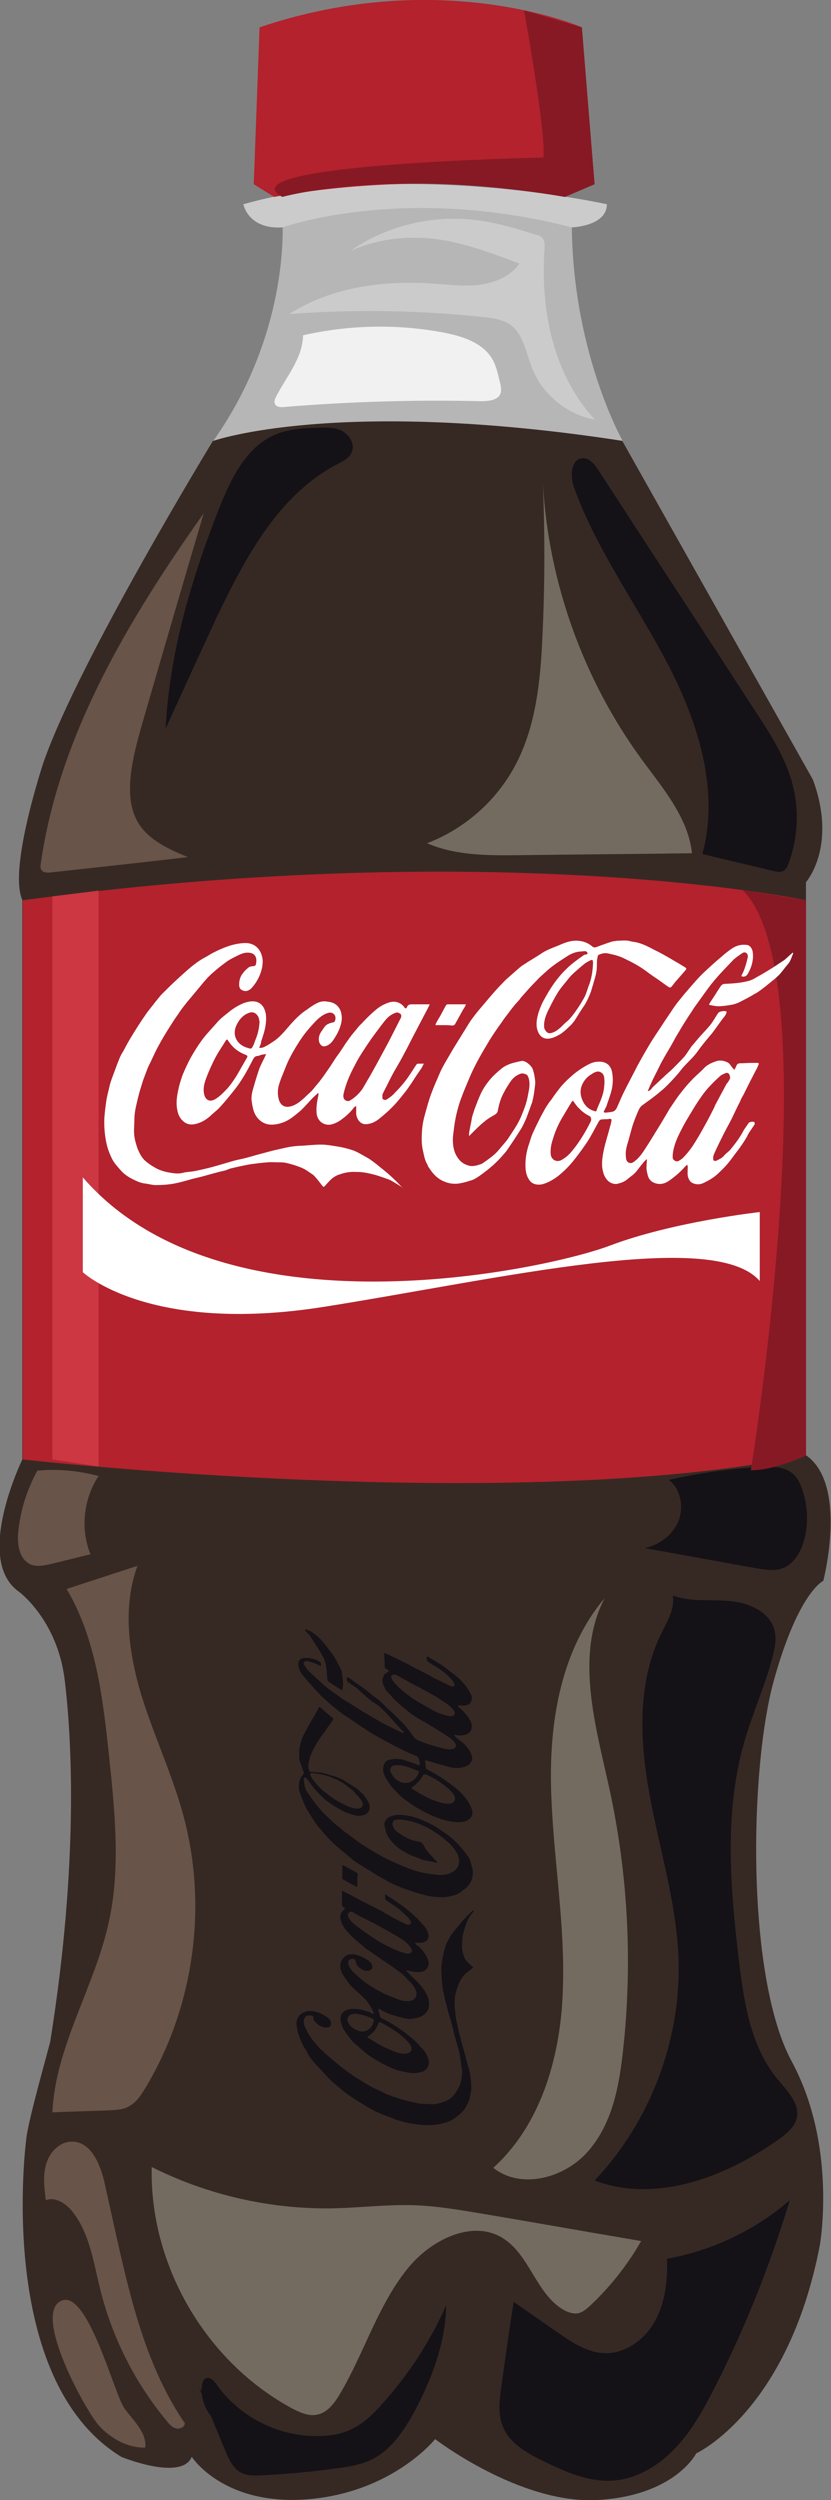 <?xml version="1.0" encoding="utf-8"?>
<!-- Generator: Adobe Illustrator 18.0.0, SVG Export Plug-In . SVG Version: 6.00 Build 0)  -->
<!DOCTYPE svg PUBLIC "-//W3C//DTD SVG 1.1//EN" "http://www.w3.org/Graphics/SVG/1.1/DTD/svg11.dtd">
<svg version="1.1" id="Layer_1" xmlns="http://www.w3.org/2000/svg" xmlns:xlink="http://www.w3.org/1999/xlink" x="0px" y="0px"
	 viewBox="0 0 215.8 648.7" enable-background="new 0 0 215.8 648.7" xml:space="preserve">
<rect x="0" y="0" width="215.8" height="648.7" fill="#808080" stroke="none"/>
<g>
	<path fill="#362923" d="M6.8,555.2c0,0-8.2,62.2,24.7,82.3c0,0,15.6,6.4,18.3,0c0,0,8.2,12.8,30.2,11c22-1.8,33-15.6,33-15.6
		s22,16.9,42.1,15.8c20.2-1.1,25.7-12.1,25.7-12.1s23.8-10.9,32.1-54c0,0,4.6-25.7-7.3-47.7c-11.9-22-11-76.1-4.6-99
		s12.8-25.7,12.8-25.7s6.5-25-4.5-32.6V228.9c0,0,8.2-9.2,1.8-26.6l-49.5-87.9c0,0-70.6-12.7-106.3,0c0,0-34.8,57-44,83.4
		c0,0-9.2,27.6-5.5,35.7v145.2c0,0-12.7,26-0.9,34.3c0,0,10,7.3,11.9,22.9s3.6,47.7-3.7,93.5C13.3,529.4,7.3,549.9,6.8,555.2z"/>
	<path fill="#B3222D" d="M5.9,378.7c0,0,128.3,14.5,203.4-1.1V233.6c0,0-78.8-16.7-203.4,0V378.7z"/>
	<path fill="#736B60" d="M150.3,600.2c1.1-0.3,1.9-1,2.7-1.7c5.3-4.9,9.9-10.7,13.5-17c-13.6-2.3-27.1-4.7-40.7-7
		c-6.1-1-12.2-2.1-18.4-2.3c-6.7-0.2-13.4,0.6-20.2,0.8c-16.5,0.4-33-3.3-47.8-10.7c-0.6,25.4,14,50.5,36.4,62.6
		c2.1,1.1,4.5,2.2,6.8,1.6c2.5-0.6,4.3-3,5.6-5.2c6.5-10.9,10-23.5,18.1-33.2c5.9-7,16.4-12.2,24.2-7.4c7.2,4.4,8.8,15,16.3,18.9
		C147.9,600.1,149.1,600.5,150.3,600.2z"/>
	<path fill="#685448" d="M29.9,578.8c-0.9-4.1-1.8-8.1-2.7-12.2c-1.1-4.9-3.5-10.9-8.5-10.9c-3.2,0-5.8,2.7-6.7,5.8
		c-0.9,3-0.5,6.3-0.1,9.4c2.6-1,5.4,1,7.1,3.2c4.3,5.6,5.3,13,7,19.8c3.1,12.6,9.1,24.5,17.4,34.4c0.6,0.8,1.4,1.6,2.3,1.8
		c1,0.3,2.2-0.3,2.3-1.3C37.9,614,33.8,596.2,29.9,578.8z"/>
	<path fill="#685448" d="M25.7,629.4c3.1,3.4,7.5,5.8,12,5.7c0.5-3.9-3.1-7-5.4-10.2c-2.7-3.8-9.7-31.6-16.6-27.8
		C8.6,600.9,22.4,625.8,25.7,629.4z"/>
	<path fill="#685448" d="M47.7,471.4c-2.9-10.9-7.8-21.1-11.1-31.9c-3.2-10.8-4.8-22.6-0.9-33.2c-6.1,2-12.3,4-18.4,6
		c7.6,12.8,9.4,28.2,11,43.1c1.5,14.5,3.1,29.4-0.1,43.6c-3.7,16.7-13.8,32-14.6,49.1c4.8-0.2,9.6-0.3,14.4-0.5
		c1.8-0.1,3.6-0.1,5.2-0.9c2.1-1,3.4-3,4.6-5C50.3,520.9,54,494.9,47.7,471.4z"/>
	<path fill="#685448" d="M8.1,406c1.6,0.6,3.5,0.2,5.2-0.2c3.4-0.8,6.8-1.7,10.2-2.5c-2.7-6.6-1.8-14.4,2.1-20.3
		c-5.2-1.4-10.6-1.9-15.9-1.4c-2.6,4.7-4.3,10-4.9,15.3C4.3,400.4,4.9,404.7,8.1,406z"/>
	<path fill="#685448" d="M10.6,224c-0.1,0.7-0.2,1.4,0.3,1.9c0.5,0.6,1.4,0.5,2.1,0.5c11.9-1.3,23.9-2.6,35.8-4
		c-4.9-2-10.2-4.4-12.9-8.9c-2.3-3.8-2.4-8.4-1.9-12.7c0.6-5.1,2.1-10.1,3.5-15c5.1-17.5,10.2-35.1,15.4-52.6
		C33.5,160.6,15.4,190.6,10.6,224z"/>
	<path fill="#736B60" d="M110.9,218.8c9.7-3.7,17.9-10.9,22.8-20c5.6-10.4,6.7-22.6,7.2-34.4c0.6-12.9,0.6-25.8,0.1-38.7
		c1.5,25.6,10.5,50.6,25.6,71.3c5.5,7.5,12.1,15.1,13.1,24.4c-15,0.2-29.9,0.3-44.9,0.5C126.7,222,118.3,222,110.9,218.8z"/>
	<path fill="#736B60" d="M161.8,532c-1,9.3-2.8,18.9-8.9,26c-6,7.1-17.5,10.3-24.8,4.5c12.8-11.6,17.7-29.8,18.1-47.1
		c0.5-17.3-2.7-34.5-3.1-51.8s2.7-35.6,13.9-48.9c-7.7,14.9-2.4,32.8,1.2,49.2C163.1,486.2,164.3,509.3,161.8,532z"/>
	<path fill="#141217" d="M51.7,619.5c2.3,5.5,4.5,10.9,6.8,16.4c1,2.3,2.1,4.8,4.3,5.8c1.5,0.7,3.2,0.7,4.9,0.6
		c6.5-0.3,13-0.9,19.5-1.8c3.2-0.4,6.4-0.9,9.3-2.3c5.1-2.5,8.4-7.5,11.1-12.4c4.6-8.6,8.1-18,8.3-27.7c-4.1,9.3-9.7,17.9-16.5,25.5
		c-2.4,2.7-5,5.3-8.3,6.8c-2.7,1.3-5.7,1.7-8.7,1.7c-10.2,0.1-20.2-5-26.1-13.3c-0.7-1-1.7-2.1-2.8-1.7c-0.8,0.3-1,1.2-1.1,2.1
		c-0.5,5.1,3.1,10.2,8,11.6"/>
	<path fill="#141217" d="M130.2,619.2c-0.5,3.6-1,7.4,0.5,10.7c1.9,4.4,6.5,6.8,10.8,8.9c5.4,2.6,11,5.1,17,4.9
		c6.3-0.2,12.2-3.6,16.6-8.2c4.4-4.5,7.5-10.1,10.4-15.8c8-15.6,14.5-32,19.6-48.8c-9,7.8-20.2,13.1-31.9,15.2
		c0.2,5.5-0.4,11.1-3,16c-2.6,4.8-7.6,8.6-13.1,8.5c-4.5-0.1-8.6-2.8-12.3-5.4c-3.8-2.6-7.6-5.3-11.4-7.9
		C132.2,604.7,131.2,612,130.2,619.2z"/>
	<path fill="#141217" d="M200.5,430.4c0.7-2.5,1.3-5.3,0.5-7.8c-1.5-4.7-6.9-6.8-11.8-7.2s-9.9,0.3-14.5-1.4
		c0.6,3.3-1.3,6.5-2.8,9.5c-6.5,12.9-5.8,28.1-3.2,42.3c2.6,14.2,7,28.1,7.5,42.5c0.7,21-7.3,42.2-21.8,57.5c16,6,34.1-0.9,48-10.8
		c1.9-1.4,3.9-3,4.5-5.3c0.9-3.8-2.4-7.1-4.9-10.1c-7-8.4-8.8-19.9-10.1-30.8c-2.3-19.1-3.9-38.8,1.5-57.2
		C195.5,444.4,198.6,437.6,200.5,430.4z"/>
	<path fill="#141217" d="M208.8,399.7c1.2-4.3,1-9-0.5-13.3c-0.5-1.5-1.2-3-2.4-4c-2.2-1.9-5.4-1.9-8.3-1.8c-8,0.5-16,1.6-23.9,3.4
		c3.1,2.4,3.9,7,2.5,10.7c-1.5,3.6-5,6.2-8.8,7c9.6,1.7,19.2,3.5,28.8,5.2c2.5,0.4,5.1,0.9,7.4-0.1
		C206.3,405.6,208,402.6,208.8,399.7z"/>
	<path fill="#141217" d="M87.5,120.5c1.5-0.8,3.3-1.6,3.9-3.3c0.8-2-0.7-4.4-2.6-5.4c-2-1-4.3-0.9-6.5-0.8
		c-3.5,0.1-7.1,0.3-10.4,1.6c-7.8,3-11.9,11.5-15,19.3c-7.2,18.3-12.9,37.5-13.9,57.2c4.4-9.7,8.9-19.5,13.4-29.2
		C63.8,144.5,72.4,128.4,87.5,120.5z"/>
	<path fill="#141217" d="M204.8,224c2.4-6.5,2.8-13.8,1-20.5c-1.8-7-5.8-13.1-9.8-19.2c-13.5-20.8-27.1-41.5-40.6-62.3
		c-1-1.5-2.3-3.2-4.1-3.1c-3.1,0.1-3.3,4.8-2.2,7.7c5.9,16.2,16.2,30.2,24.2,45.5s13.6,32.9,9.1,49.5c6.1,1.5,12.3,2.9,18.4,4.4
		c0.9,0.2,1.8,0.4,2.6,0C204.1,225.7,204.5,224.8,204.8,224z"/>
	<g id="bOjIZk.tif_7_">
		<g>
			<path fill="#141217" d="M90.1,435.2c0.6,0.1,0.9,0.4,1.3,0.7c0.9,0.7,1.8,1.3,2.7,1.9c0.3,0.2,0.6,0.5,0.9,0.7
				c0.9,0.7,1.7,1.4,2.7,2.1c1.3,0.9,2.2,2.1,3.4,3.1c0.5,0.4,0.9,0.8,1.3,1.2c0.9,0.9,1.8,1.8,2.7,2.7c0.9,1.1,1.7,2.2,2.5,3.3
				c0.3,0.4,0.8,0.6,1.3,0.8c0.9,0.4,1.8,0.7,2.7,1c1.2,0.4,2.4,0.7,3.6,1c0.8,0.2,1.6,0.3,2.4,0.1c0.6-0.1,1-0.8,0.7-1.3
				c-0.6-1-1.6-1.7-2.6-2.3c-1.3-0.9-2.7-1.7-4-2.5c-1.1-0.7-2.3-1.3-3.4-2c-0.9-0.5-1.7-1.1-2.5-1.8c-1-0.8-1.9-1.5-2.8-2.4
				c-0.7-0.6-1.3-1.3-1.9-2c-0.1-0.1-0.1-0.2-0.2-0.2c-0.7-0.6-1.1-1.5-1.4-2.3c-0.3-0.7-0.2-1.5,0.2-2.3c0.1-0.3,0.5-0.5,0.8-0.7
				c0.2-0.2,0.4-0.3,0.6-0.5c-0.3-0.1-0.5-0.3-0.7-0.4c-0.4-0.1-0.5-0.3-0.5-0.7c0-0.7,0-1.5-0.1-2.2c0-0.3,0-0.7,0-1
				c0-0.2,0-0.3,0.3-0.2c0.4,0.2,0.7,0.3,1.1,0.5c0.7,0.3,1.4,0.7,2.1,1c0.9,0.4,1.7,0.9,2.6,1.3c0.4,0.2,0.7,0.4,1.1,0.6
				c1.1,0.6,2.2,1.1,3.3,1.7c0.9,0.4,1.7,0.9,2.6,1.4c1.3,0.6,2.6,1.3,3.9,1.9c0.2,0.1,0.4,0.1,0.6,0.2c0.2,0,0.4,0,0.5-0.1
				c0.1-0.1,0.2-0.4,0.1-0.5c-0.3-0.5-0.4-1-0.9-1.4c-0.4-0.3-0.7-0.8-1.1-1.1c-1-0.9-2.2-1.7-3.4-2.4c-0.6-0.3-1.1-0.7-1.6-1.1
				c-0.2-0.1-0.3-0.9-0.1-1.1c0.1-0.1,0.3-0.1,0.3,0c0.4,0.3,0.9,0.6,1.3,0.8c0.3,0.2,0.7,0.4,1,0.6c1,0.6,2,1.3,2.9,2
				c0.7,0.6,1.5,1.1,2.2,1.7c0.6,0.5,1.2,1.1,1.7,1.7c0.9,0.9,1.4,1.9,2,2.9c0.3,0.6,0.3,1.3,0,2c-0.2,0.5-0.8,0.8-1.3,0.9
				c-0.6,0.1-1.1,0-1.7,0c-0.1,0-0.2,0-0.4,0.1c0.1,0.2,0.2,0.3,0.3,0.4c1,0.9,1.9,1.8,2.6,2.9c0.6,0.9,0.9,1.8,0.6,2.8
				c-0.2,0.6-0.7,1.2-1.5,1.4c-0.6,0.1-1.1,0.3-1.7,0.2c-0.4,0-0.8-0.1-1.2-0.1c0,0-0.1,0.1-0.1,0.1c0.2,0.2,0.3,0.3,0.5,0.5
				c0.6,0.5,1.2,1,1.8,1.4c0.6,0.5,1,1.1,1.5,1.7c0.5,0.6,0.7,1.3,0.9,2c0.1,0.6-0.1,1.1-0.5,1.6c-0.6,0.8-1.5,1-2.5,1.2
				c-1.4,0.2-2.7-0.1-4-0.5c-1.1-0.3-2.3-0.6-3.4-1c-0.5-0.1-1-0.3-1.5-0.4c-0.1,0-0.2,0-0.3,0.1c-0.1,0,0,0.2,0,0.2
				c0,0.1,0.1,0.3,0.1,0.4c0,0.4,0,0.8,0.1,1.2c0,0.2,0.2,0.3,0.3,0.4c1.3,0.7,2.6,1.4,3.8,2.2c1.1,0.7,2.1,1.5,3.2,2.3
				c1.2,0.9,2.3,2,3.1,3.1c0.7,0.9,1.3,1.9,1.6,3c0.2,0.8,0.1,1.6-0.6,2.2c-0.6,0.5-1.3,0.8-2.2,0.9c-1.7,0.1-3.4-0.2-5-0.7
				c-0.7-0.3-1.5-0.5-2.2-0.8c-0.9-0.4-1.8-0.9-2.7-1.3c-0.5-0.3-1.1-0.6-1.6-0.9c-0.6-0.4-1.1-0.7-1.7-1.1
				c-0.8-0.6-1.7-1.2-2.5-1.9c-0.6-0.5-1.1-1.1-1.7-1.7c-1-1-1.7-2.2-2.4-3.4c-0.3-0.6-0.5-1.2-0.5-1.8c0-0.7,0.1-1.4,0.6-2
				c0.4-0.5,1-0.6,1.6-0.7c1.3-0.2,2.7-0.1,3.9,0.4c0.7,0.2,1.4,0.5,2.1,0.7c0.3,0.1,0.6,0.3,0.9,0.4c0.2,0.1,0.4,0,0.4-0.2
				c0-0.4-0.1-0.9-0.2-1.3c-0.1-0.5-0.4-0.8-1-1c-1-0.4-2-0.8-3-1.3c-1.6-0.8-3.2-1.6-4.8-2.5c-1.3-0.7-2.6-1.4-3.9-2.2
				c-1.2-0.8-2.4-1.6-3.6-2.4c-1-0.7-2-1.4-3-2c-0.5-0.3-0.9-0.7-1.4-1c-0.7-0.6-1.5-1.2-2.2-1.8c-1-0.9-2-1.7-2.9-2.7
				c-1.1-1.1-2.1-2.3-3.2-3.5c-0.6-0.7-1.1-1.3-1.6-2c-0.6-0.9-0.8-1.8-0.7-2.8c0.1-0.6,0.7-1,1.4-1.1c1.4-0.1,2.7,0.2,3.8,0.8
				c0.6,0.3,0.8,0.7,0.6,1.3c-0.5-0.2-1-0.5-1.5-0.7c-0.7-0.2-1.4-0.5-2.1-0.6c-0.6-0.1-1.1,0.5-0.7,1c0.4,0.6,0.8,1.3,1.4,1.8
				c1.2,1.2,2.5,2.3,3.8,3.5c0.9,0.8,1.9,1.5,2.9,2.2c0.8,0.6,1.5,1.1,2.3,1.6c0.5,0.3,1,0.6,1.5,0.9c0.9,0.6,1.9,1.2,2.8,1.8
				c0.8,0.5,1.6,0.9,2.4,1.4c0.9,0.5,1.8,1.1,2.7,1.6c0.7,0.4,1.5,0.8,2.3,1.2c0.8,0.4,1.7,0.8,2.5,1.2c0.4,0.2,0.9,0.4,1.3,0.5
				c0-0.5-0.5-0.7-0.8-1c-0.6-0.7-1.2-1.3-1.8-2c-0.5-0.6-1.1-1.2-1.6-1.8c-0.7-0.7-1.4-1.4-2.2-2.1c-0.5-0.5-1.1-0.8-1.7-1.2
				c-0.1,0-0.1-0.1-0.2-0.1c-0.7-0.6-1.4-1.1-2-1.7c-0.7-0.6-1.4-1.3-2.1-1.9c-0.7-0.5-1.4-0.9-2.1-1.4c-0.1-0.1-0.3-0.3-0.3-0.4
				C90.1,436,89.9,435.6,90.1,435.2z M102.6,434.5c-0.7,0-1.1,0.3-1,0.7c0.1,0.5,0.4,0.9,0.7,1.3c0.6,0.7,1.3,1.4,2.1,2.1
				c0.8,0.7,1.7,1.3,2.6,2c0.9,0.6,1.8,1.1,2.8,1.7c0.9,0.5,1.9,1.1,2.8,1.6c1.3,0.6,2.7,1.2,4.2,1.4c0.4,0,0.7,0,1-0.2
				c0.3-0.3,0.4-0.6,0.2-1c-0.1-0.2-0.3-0.5-0.5-0.7c-0.5-0.5-1-1-1.6-1.4c-0.7-0.5-1.4-0.9-2.1-1.4c-0.6-0.4-1.2-0.7-1.9-1.1
				c-1-0.6-2.1-1.1-3.1-1.7c-0.4-0.2-0.8-0.4-1.2-0.6c-0.7-0.4-1.4-0.7-2-1.1c-0.7-0.4-1.3-0.7-2-1.1
				C103.3,434.8,102.9,434.6,102.6,434.5z M106.8,463.9c0.1,0.1,0.2,0.2,0.3,0.3c1,0.6,1.9,1.2,2.9,1.7c1.2,0.7,2.5,1.3,4,1.7
				c0.9,0.3,1.8,0.5,2.8,0.4c1.1-0.1,1.7-1.1,1.2-2c-0.4-0.8-1-1.4-1.7-2c-0.8-0.7-1.8-1.4-2.7-2c-0.8-0.5-1.7-1-2.6-1.4
				c-0.5-0.3-1-0.2-1.2,0.1c-0.4,0.7-0.8,1.4-1.5,1.9C107.9,463.2,107.3,463.5,106.8,463.9z M108.8,459.6c-0.6-0.2-1.1-0.4-1.6-0.6
				c-1-0.4-2-0.8-3.1-0.9c-0.5-0.1-1.1-0.1-1.7,0c-0.2,0-0.5,0.1-0.7,0.3c-0.3,0.3-0.5,0.7-0.3,1.2c0.1,0.4,0.3,0.7,0.5,1
				c0.4,0.7,1.1,1.3,1.9,1.7c1.1,0.5,2.3,0.4,3.3-0.2C108.1,461.4,108.6,460.6,108.8,459.6z"/>
			<path fill="#141217" d="M97,522.6c0-0.3,0-0.5-0.1-0.7c-0.3-0.7-0.8-1.4-1.2-2.1c-1-1.4-2.3-2.4-3.6-3.6
				c-0.9-0.8-1.7-1.7-2.3-2.7c-0.4-0.6-0.9-1.2-1.1-1.8c-0.3-0.6-0.4-1.2-0.3-1.9c0.1-0.6,0.2-1.2,0.7-1.7c0.5-0.6,1.1-0.9,1.9-1
				c0.8-0.1,1.6,0.1,2.4,0.4c0.8,0.3,1.5,0.7,2.1,1.1c0.6,0.4,1.2,1,1.2,1.8c0,0.5-0.5,0.9-1.1,1c-0.8,0.1-1.4-0.2-1.9-0.6
				c-0.5-0.3-0.9-0.6-1.1-1.1c-0.1-0.3-0.2-0.6-0.3-0.9c0-0.4-0.3-0.5-0.6-0.5c-1-0.1-1.5,0.6-1.2,1.5c0.4,1,1.1,1.9,2,2.6
				c1.2,1.1,2.5,2.2,4,3.1c1.4,0.8,2.8,1.7,4.4,2.3c0.9,0.3,1.9,0.8,2.8,1.1c1,0.3,2,0.5,3.1,0.2c1.2-0.3,1.5-1.3,1.3-2.2
				c-0.2-1-0.9-1.9-1.7-2.7c-0.4-0.4-0.9-0.9-1.3-1.4c-0.5-0.5-1.1-1-1.7-1.4c-0.6-0.4-1.2-0.9-1.8-1.3c-0.8-0.5-1.6-1.1-2.4-1.6
				c-0.6-0.4-1.1-0.8-1.7-1.2c-0.5-0.3-1-0.7-1.5-1c-0.6-0.4-1.2-0.8-1.7-1.3c-0.6-0.5-1.2-1-1.8-1.5c-0.9-0.8-1.7-1.6-2.5-2.5
				c-0.7-0.8-1.2-1.7-1.5-2.7c-0.3-1-0.1-1.9,0.7-2.7c0.1-0.1,0.1-0.1,0.2-0.2c0.2-0.2,0.3-0.3-0.1-0.5c-0.4-0.1-0.5-0.4-0.5-0.8
				c0-1.1,0-2.2,0-3.5c0.4,0.2,0.8,0.4,1.1,0.5c1.5,0.8,3,1.6,4.5,2.4c1.2,0.6,2.4,1.2,3.6,1.8c1,0.5,2,1.1,3,1.7
				c0.9,0.5,1.7,0.9,2.6,1.4c0.6,0.3,1.3,0.6,1.9,0.9c0.1,0.1,0.2,0.1,0.4,0.1c0.2,0,0.6,0,0.7-0.1c0.1-0.2,0.2-0.5,0.1-0.7
				c-0.3-0.5-0.7-1.1-1.2-1.5c-0.8-0.7-1.5-1.5-2.4-2.1c-0.9-0.7-1.9-1.3-2.9-2c-0.1-0.1-0.2-0.2-0.2-0.4c0-0.3,0-0.7,0-1.1
				c0.3,0.2,0.6,0.3,0.8,0.5c0.9,0.6,1.9,1.3,2.8,1.9c0.5,0.3,1,0.7,1.4,1c0.8,0.7,1.7,1.3,2.4,2c1,0.9,1.9,1.9,2.8,2.9
				c0.6,0.8,1.1,1.6,1.1,2.6c0,1-1,1.7-2,1.7c-0.5,0-0.9,0-1.5,0c0.1,0.1,0.1,0.4,0.3,0.5c0.9,0.6,1.6,1.4,2.2,2.3
				c0.5,0.7,0.8,1.4,1,2.1c0.2,1.3-0.6,2.6-2.3,2.7c-1.1,0.1-2.2-0.2-3.2-0.4c-0.1,0-0.1,0-0.2,0c0,0,0,0-0.1,0.1
				c0.3,0.3,0.6,0.6,0.9,0.9c0.9,0.9,1.8,1.7,2.6,2.6c0.7,0.8,1.4,1.7,1.9,2.8c0.4,0.9,0.6,1.8,0.5,2.8c-0.1,1.5-1.4,2.7-3.1,3.1
				c-0.6,0.1-1.1,0.2-1.7,0.3c-0.5,0-1.1-0.1-1.6-0.2c-1.3-0.3-2.6-0.7-3.8-1.1c-0.9-0.3-1.7-0.8-2.5-1.2c-0.1-0.1-0.3-0.1-0.5-0.2
				c0.1,0.3,0.1,0.6,0.2,0.9c0.1,0.3,0.2,0.5,0.2,0.8c0,0.6,0.5,0.8,0.9,1c1,0.5,2,1,2.9,1.6c0.9,0.6,1.8,1.2,2.6,1.8
				c1.1,0.8,2.1,1.7,3.1,2.6c0.6,0.5,1,1.2,1.6,1.7c0.6,0.6,1,1.3,1.3,2c0.4,0.9,0.6,1.9,0,2.9c-0.4,0.6-1,1-1.8,1.2
				c-0.8,0.2-1.6,0.3-2.4,0.2c-0.9-0.1-1.8-0.3-2.7-0.5c-0.8-0.2-1.5-0.4-2.2-0.7c-1-0.4-1.9-0.9-2.9-1.4c-1.2-0.7-2.3-1.3-3.4-2.1
				c-1.1-0.8-2.1-1.8-3.2-2.7c-0.9-0.7-1.5-1.6-2.2-2.5c-0.6-0.8-1.2-1.7-1.5-2.7c-0.2-0.7-0.4-1.4-0.2-2.1c0.1-0.6,0.5-1.1,1.2-1.5
				c1-0.5,2-0.5,3.1-0.4c1.1,0.1,2.2,0.5,3.2,0.8C96.2,522.3,96.5,522.4,97,522.6z M90.3,496.8c0,0.5,0.3,0.9,0.5,1.2
				c0.5,0.8,1.3,1.3,2,1.9c1.1,0.8,2.1,1.6,3.2,2.3c1.3,0.9,2.7,1.8,4.1,2.5c1.7,0.9,3.5,1.7,5.5,2.2c0.5,0.1,0.9,0,1.2-0.3
				c0.2-0.2,0.2-0.6,0.1-0.8c-0.4-0.8-1.1-1.5-1.8-2.1c-0.5-0.4-1.1-0.7-1.7-1.1c-1.3-0.8-2.6-1.5-4-2.3c-1.2-0.7-2.4-1.3-3.6-1.9
				c-1.4-0.7-2.8-1.4-4.2-2.2c-0.4-0.2-0.7-0.2-1,0.1C90.4,496.4,90.4,496.6,90.3,496.8z M95.4,528.6c0,0.1,0.1,0.2,0.2,0.2
				c1.1,0.6,2.1,1.3,3.2,1.9c1.2,0.6,2.5,1.2,3.8,1.7c0.8,0.3,1.6,0.5,2.5,0.5c1.5-0.1,2.2-0.9,1.5-2.2c-0.5-0.8-1.2-1.5-2-2.2
				c-1-0.9-2.1-1.6-3.2-2.3c-0.8-0.5-1.7-1-2.5-1.4c-0.3-0.2-0.5-0.1-0.6,0.2c-0.4,0.9-0.8,1.8-1.6,2.5
				C96.3,527.9,95.8,528.2,95.4,528.6z M92,522.5c-0.2,0.1-0.6,0.1-1,0.3c-0.3,0.1-0.5,0.3-0.6,0.6c-0.4,0.6-0.1,1.2,0.2,1.7
				c0.3,0.6,0.9,1.1,1.5,1.4c1,0.6,2.4,1,3.6,0.1c0.9-0.6,1.2-1.5,1.4-2.4c0-0.1-0.2-0.3-0.3-0.4c-0.4-0.2-0.8-0.3-1.2-0.5
				C94.5,522.9,93.4,522.6,92,522.5z"/>
			<path fill="#141217" d="M79.3,461.2c-0.4,0.1-0.5,0.3-0.4,0.6c0.1,0.6,0.1,1.3,0.3,1.9c0.2,0.7,0.6,1.4,1.1,2
				c0.5,0.8,1.1,1.6,1.7,2.4c0.5,0.6,1,1.2,1.5,1.8c0.5,0.5,0.9,0.9,1.4,1.4c0.8,0.8,1.6,1.5,2.5,2.3c0.2,0.2,0.5,0.3,0.7,0.5
				c0.3,0.3,0.6,0.5,0.9,0.8c0.4,0.3,0.7,0.6,1.1,0.8c0.7,0.5,1.4,1.1,2.1,1.6c1.1,0.8,2.2,1.6,3.4,2.3c2.2,1.3,4.3,2.6,6.7,3.6
				c1.5,0.7,3,1.3,4.6,1.9c1.7,0.6,3.4,1,5.3,1.2c0.7,0.1,1.5,0.2,2.2,0.2c1.3,0,2.5-0.3,3.5-1c0.7-0.5,1.2-1.3,1.3-2.1
				c0.1-0.7-0.1-1.4-0.3-2.1c-0.1-0.4-0.5-0.8-0.7-1.2c-0.6-0.8-1.2-1.6-2-2.2c-0.7-0.6-1.3-1.2-2.1-1.7c-1.4-1-2.8-1.9-4.5-2.6
				c-1.1-0.5-2.2-0.9-3.3-1.1c-0.8-0.2-1.6-0.3-2.4-0.4c-0.5,0-1.1,0-1.6,0.3c-0.3,0.2-0.5,0.9-0.3,1.3c0.3,0.8,0.7,1.4,1.5,1.9
				c0.7,0.4,1.3,0.9,2,1.2c1,0.6,2.2,0.9,3.4,1.1c0.4,0.1,0.7,0.3,0.9,0.6c0.4,0.7,0.8,1.3,1.3,2c0.6,0.7,1.2,1.3,1.8,2
				c0.2,0.2,0.5,0.5,0.8,0.8c-0.4,0-0.7,0-0.9-0.1c-0.9-0.2-1.8-0.3-2.6-0.5c-0.5-0.1-0.9-0.3-1.4-0.5c-1-0.4-2-0.7-2.9-1.2
				c-0.9-0.5-1.8-1-2.6-1.6c-0.8-0.7-1.5-1.4-2.1-2.2c-0.4-0.5-0.7-1.1-0.9-1.7c-0.2-0.7-0.4-1.4-0.5-2c-0.1-0.7,0.7-1.8,1.4-2.1
				c0.8-0.3,1.6-0.5,2.5-0.5c0.7,0,1.4,0.1,2,0.2c0.6,0.1,1.2,0.2,1.8,0.4c1,0.3,2,0.7,2.9,1.1c0.8,0.4,1.6,0.7,2.4,1.2
				c1.2,0.7,2.3,1.5,3.4,2.3c0.6,0.4,1.1,0.8,1.6,1.3c1.4,1.3,2.5,2.6,3.6,4.1c0.3,0.4,0.5,0.8,0.7,1.3c0.2,0.7,0.4,1.4,0.6,2.1
				c0.2,1,0.1,2.1-0.3,3.1c-0.3,0.7-0.7,1.3-1.4,1.9c-0.4,0.4-1,0.7-1.4,1.1c-0.1,0.1-0.2,0.1-0.3,0.2c-0.8,0.5-1.8,0.7-2.7,0.9
				c-1.2,0.3-2.5,0.2-3.7,0.1c-1.1-0.1-2.1-0.3-3.1-0.6c-1.3-0.3-2.6-0.8-3.9-1.2c-1.2-0.4-2.3-0.9-3.5-1.4c-0.7-0.3-1.4-0.6-2-1
				c-0.9-0.5-1.8-1-2.6-1.5c-1.6-1-3.3-2-4.9-3c-0.8-0.5-1.5-1.1-2.2-1.7c-0.8-0.6-1.5-1.3-2.3-1.9c-1-0.9-2-1.7-2.9-2.7
				c-0.8-0.8-1.6-1.7-2.3-2.6c-0.4-0.4-0.8-0.9-1.1-1.3c-0.7-1.1-1.4-2.2-2.1-3.3c-0.8-1.2-1.2-2.5-1.7-3.7c-0.4-1-0.8-2-0.7-3.1
				c0.1-0.9,0.3-1.8,1-2.6c0.3-0.3,0.3-0.6,0.2-0.9c-0.3-1-0.7-1.9-1-2.9c-0.1-0.3-0.1-0.6-0.1-0.9c0-0.8-0.1-1.6,0.1-2.4
				c0.1-0.5,0.2-1,0.3-1.4c0.2-0.5,0.3-1.1,0.6-1.6c0.4-0.8,0.8-1.5,1.2-2.3c0.6-1.1,1.2-2.1,1.8-3.1c0.3-0.5,0.6-1,0.8-1.5
				c0-0.1,0.1-0.1,0.1-0.2c0.3-0.6,0.4-0.6,0.9-0.1c0.6,0.5,1.1,1,1.6,1.4c0.4,0.3,0.8,0.7,1.2,1c0.3,0.2,0.3,0.4,0.1,0.7
				c-0.7,1-1.4,1.9-2,2.9c-0.7,0.9-1.4,1.8-2,2.8c-0.5,0.8-1,1.7-1.4,2.6c-0.5,1-0.7,2-0.9,3.1c-0.1,0.6,0,1.2,0.3,1.8
				c0,0.1,0.4,0.2,0.7,0.2c0.5,0,0.9,0.1,1.4,0.1c1,0,2,0.3,2.9,0.6c0.6,0.2,1.1,0.3,1.7,0.5c0.9,0.3,1.8,0.7,2.6,1.2
				c0.9,0.6,1.9,1.2,2.8,1.8c0.5,0.3,0.9,0.7,1.3,1.1c0.5,0.5,1,1.1,1.4,1.7c0.5,0.8,0.9,1.6,0.8,2.5c-0.1,0.9-0.9,1.6-2.1,1.8
				c-1,0.2-2-0.1-2.9-0.4c-0.9-0.3-1.7-0.6-2.5-1.1c-1.9-1-3.6-2.1-5.1-3.6c-0.6-0.6-1.1-1.1-1.6-1.7c-0.6-0.7-1.1-1.4-1.6-2.1
				C79.6,461.4,79.4,461.3,79.3,461.2z M81.2,460.1c-0.7,0-0.8,0.1-0.5,0.7c0.1,0.3,0.3,0.6,0.5,0.9c0.5,0.6,1,1.3,1.6,1.9
				c0.5,0.5,1.1,1.1,1.7,1.5c0.7,0.6,1.5,1.2,2.3,1.7c0.9,0.6,1.9,1.1,2.9,1.6c1,0.5,2.1,0.9,3.3,0.9c0.6,0,1.3-0.6,1.2-1.1
				c-0.1-0.6-0.3-1.2-0.8-1.6c-0.3-0.3-0.6-0.7-0.9-1c-0.3-0.4-0.6-0.8-1-1.1c-0.6-0.5-1.2-0.9-1.8-1.4c-0.7-0.5-1.4-0.9-2.2-1.3
				c-0.6-0.3-1.3-0.5-1.9-0.8C84.1,460.5,82.7,460.2,81.2,460.1z"/>
			<path fill="#141217" d="M123,495.9c-0.1,0.2-0.2,0.4-0.4,0.5c-0.3,0.5-0.6,0.9-0.9,1.4c-0.3,0.5-0.5,1.1-0.7,1.6
				c-0.2,0.6-0.4,1.2-0.6,1.9c-0.2,0.6-0.3,1.2-0.3,1.8c-0.1,0.4,0,0.8-0.1,1.2c-0.1,1.1,0.1,2.1,0.4,3.1c0.2,0.8,0.7,1.5,1.4,2.1
				c0.3,0.3,0.6,0.5,0.9,0.8c0.2,0.1,0.2,0.2,0,0.4c-0.5,0.4-0.9,0.7-1.4,1.1c-0.3,0.3-0.6,0.5-0.9,0.8c-0.5,0.7-0.9,1.3-1.2,2
				c-0.4,0.9-0.6,1.8-0.9,2.7c-0.1,0.5-0.2,1.1-0.2,1.6c0,0.6-0.1,1.3,0,1.9c0.1,1.1,0.2,2.2,0.4,3.3c0.2,1.1,0.5,2.3,0.7,3.4
				c0.1,0.4,0.3,0.9,0.4,1.3c0.1,0.3,0.1,0.6,0.2,0.9c0.3,1.1,0.6,2.1,0.9,3.2c0.2,0.8,0.4,1.5,0.6,2.3c0.3,1,0.6,2,0.8,3.1
				c0.2,1.2,0.3,2.4,0.3,3.6c0,0.6-0.2,1.3-0.3,1.9c-0.1,0.8-0.4,1.6-0.8,2.3c-0.4,0.9-1,1.7-1.8,2.4c-0.6,0.5-1.3,1.1-2,1.5
				c-0.8,0.5-1.8,0.8-2.7,1c-1.6,0.4-3.2,0.5-4.9,0.4c-1.1-0.1-2.1-0.2-3.2-0.4c-1-0.2-2-0.4-2.9-0.7c-0.9-0.2-1.7-0.6-2.5-0.9
				c-0.7-0.3-1.4-0.5-2.1-0.8c-0.6-0.3-1.2-0.5-1.8-0.8c-1-0.5-2-1.1-3-1.7c-1.3-0.8-2.6-1.6-3.9-2.5c-0.9-0.6-1.6-1.3-2.4-1.9
				c-0.6-0.5-1.2-1-1.8-1.5c-0.8-0.8-1.6-1.6-2.3-2.4c-0.8-0.9-1.6-1.7-2.4-2.6c-0.7-0.8-1.3-1.6-1.8-2.6c-0.2-0.5-0.5-0.9-0.8-1.3
				c-0.7-1.2-1.2-2.5-1.6-3.8c-0.2-0.8-0.4-1.7-0.4-2.5c0-1.5,0.9-2.7,2.7-3.1c0.6-0.1,1.2-0.1,1.8,0c1.5,0.3,2.7,0.9,3.8,1.8
				c0.6,0.5,0.8,1.1,0.6,1.8c-0.1,0.4-0.5,0.6-1,0.6c-0.8,0-1.6-0.2-2.2-0.7c-0.4-0.3-0.8-0.7-1.1-1.1c-0.2-0.2-0.2-0.6-0.2-0.8
				c0-0.3-0.3-0.5-0.5-0.5c-1.2-0.2-1.9,0.2-2,1.4c-0.1,0.8,0.3,1.6,0.7,2.3c0.3,0.7,0.7,1.4,1.2,2.1c0.5,0.8,1.2,1.5,1.8,2.2
				c0.3,0.4,0.6,0.7,1,1c0.2,0.2,0.5,0.4,0.7,0.7c1.3,1.1,2.6,2.2,3.9,3.3c0.7,0.6,1.5,1.1,2.2,1.7c0.8,0.5,1.6,1.1,2.4,1.6
				c1.2,0.7,2.3,1.4,3.5,2.1c1.1,0.6,2.4,1.1,3.5,1.7c0.4,0.2,0.8,0.4,1.2,0.5c0.6,0.2,1.1,0.5,1.7,0.6c1.1,0.4,2.3,0.8,3.4,1
				c1.3,0.3,2.6,0.7,3.9,0.7c0.7,0,1.5,0.1,2.2,0.1c1.1,0,2.2-0.3,3.2-0.7c0.9-0.3,1.7-0.8,2.3-1.5c0.5-0.6,0.9-1.2,1.3-1.9
				c0.5-0.9,0.8-1.9,0.9-2.9c0.1-0.8,0.2-1.6,0-2.4c-0.1-0.5-0.1-1-0.2-1.5c-0.1-0.6-0.2-1.2-0.3-1.9c-0.2-1-0.5-2.1-0.8-3.1
				c-0.3-1-0.6-2-0.8-3c-0.2-0.8-0.4-1.6-0.6-2.4c-0.2-0.8-0.5-1.5-0.7-2.3c-0.3-1.1-0.6-2.3-0.9-3.4c-0.2-0.9-0.4-1.8-0.6-2.7
				c-0.1-0.6-0.1-1.2-0.2-1.8c-0.1-1.2-0.2-2.5-0.2-3.7c0-1,0.2-2.1,0.4-3.1c0.2-0.9,0.4-1.8,0.7-2.7c0.2-0.7,0.6-1.4,1-2.1
				c0.2-0.4,0.4-0.8,0.7-1.1c0.4-0.6,0.9-1.2,1.4-1.8c0.6-0.7,1.2-1.5,1.8-2.1c0.7-0.8,1.5-1.5,2.2-2.2
				C122.9,495.8,123,495.9,123,495.9z"/>
			<path fill="#141217" d="M79.2,422.7c0.7,0.3,1.5,0.5,2.1,1c0.6,0.5,1.3,1,1.9,1.6c0.3,0.3,0.5,0.6,0.8,0.9c0.5,0.6,1,1.3,1.5,1.9
				c0.5,0.7,1,1.3,1.4,2c0.6,1,1.1,2,1.6,3c0.2,0.4,0.3,0.8,0.3,1.2c0.1,0.9,0.3,1.7,0.3,2.6c0,0.5-0.1,1-0.2,1.5
				c0,0.2-0.1,0.2-0.3,0.1c-0.5-0.4-1.1-0.7-1.7-1.1c-0.6-0.4-1.1-0.7-1.6-1.1c-0.2-0.1-0.3-0.4-0.3-0.6c-0.1-1.5-0.2-2.9-0.5-4.3
				c-0.2-0.6-0.4-1.2-0.8-1.8c-0.5-1-1.1-1.9-1.7-2.8c-0.5-0.8-1-1.5-1.5-2.3c-0.3-0.5-0.8-0.9-1.2-1.3
				C79.3,423,79.2,422.9,79.2,422.7C79.2,422.8,79.2,422.8,79.2,422.7z"/>
			<path fill="#141217" d="M92.6,489.6c-0.4-0.2-0.8-0.5-1.3-0.7c-0.7-0.4-1.5-0.8-2.2-1.2c-0.1-0.1-0.2-0.2-0.2-0.3
				c0-1.1,0-2.3,0-3.5c0.3,0.2,0.7,0.3,1,0.5c0.9,0.5,1.8,1,2.7,1.5c0.1,0.1,0.3,0.3,0.3,0.4c0,0.4-0.1,0.8-0.1,1.2
				c0,0.5,0,1.1,0,1.6c0,0.1,0,0.2,0,0.3C92.6,489.6,92.6,489.6,92.6,489.6z"/>
		</g>
	</g>
	<path fill="#861924" d="M209.3,233.6v144.1c0,0-8.4,3.9-14.3,3.8c0,0,20.7-128.4-2.2-150.6L209.3,233.6z"/>
	<polygon fill="#CC3742" points="13.6,232.6 13.6,378.7 25.6,380.5 25.6,231.1 	"/>
	<g id="bOjIZk.tif_8_">
		<g>
			<path fill="#FFFFFF" d="M188.7,262.5c-0.1,0.8-0.6,1.3-1,1.8c-0.9,1.2-1.8,2.5-2.7,3.7c-0.3,0.4-0.7,0.8-1,1.2
				c-1,1.2-2,2.4-2.9,3.7c-1.3,1.8-3,3.1-4.3,4.8c-0.5,0.7-1.1,1.3-1.6,1.9c-1.2,1.3-2.4,2.6-3.8,3.7c-1.5,1.3-3.1,2.4-4.6,3.5
				c-0.6,0.4-0.9,1.1-1.2,1.8c-0.5,1.2-1,2.4-1.4,3.7c-0.5,1.7-0.9,3.4-1.4,5c-0.3,1.1-0.4,2.2-0.2,3.4c0.1,0.9,1.1,1.4,1.8,0.9
				c1.4-0.9,2.3-2.2,3.2-3.6c1.2-1.8,2.3-3.7,3.5-5.6c1-1.6,1.9-3.2,2.8-4.7c0.8-1.2,1.6-2.4,2.4-3.5c1.1-1.4,2.1-2.7,3.3-3.9
				c0.9-1,1.9-1.8,2.8-2.7c0.1-0.1,0.2-0.2,0.3-0.3c0.9-1,2-1.5,3.2-1.9c1-0.4,2.1-0.2,3.1,0.3c0.4,0.2,0.7,0.7,1,1.1
				c0.2,0.3,0.4,0.5,0.7,0.8c0.2-0.4,0.4-0.6,0.5-1c0.2-0.5,0.5-0.7,1-0.7c1,0,2-0.1,3-0.1c0.5,0,1,0,1.5,0c0.2,0,0.4,0,0.3,0.4
				c-0.2,0.5-0.4,1-0.7,1.5c-0.5,1-1,1.9-1.5,2.9c-0.6,1.2-1.2,2.4-1.8,3.6c-0.3,0.5-0.6,1-0.8,1.6c-0.8,1.5-1.5,3.1-2.3,4.7
				c-0.6,1.2-1.3,2.4-1.9,3.6c-0.9,1.8-1.8,3.6-2.6,5.4c-0.1,0.3-0.2,0.6-0.2,0.9c0,0.2,0,0.6,0.1,0.7c0.2,0.1,0.5,0.2,0.7,0.1
				c0.7-0.4,1.4-0.6,2-1.3c0.5-0.6,1.1-1,1.6-1.5c1.2-1.5,2.4-3,3.3-4.7c0.4-0.8,1-1.5,1.5-2.3c0.2-0.3,1.2-0.5,1.5-0.2
				c0.1,0.1,0.1,0.4,0.1,0.5c-0.4,0.6-0.8,1.2-1.2,1.8c-0.3,0.4-0.6,0.9-0.8,1.4c-0.8,1.4-1.7,2.7-2.7,4c-0.8,1-1.5,2.1-2.3,3
				c-0.7,0.9-1.5,1.6-2.3,2.4c-1.2,1.2-2.6,2-4.1,2.7c-0.9,0.4-1.8,0.4-2.7,0c-0.7-0.3-1.1-1-1.3-1.9c-0.1-0.8,0-1.6,0-2.4
				c0-0.1-0.1-0.3-0.1-0.5c-0.2,0.2-0.4,0.3-0.5,0.4c-1.2,1.4-2.6,2.6-4,3.6c-1.2,0.9-2.5,1.3-3.9,0.8c-0.9-0.3-1.6-0.9-1.9-2.1
				c-0.2-0.8-0.4-1.6-0.3-2.4c0-0.5,0.1-1.1,0.1-1.6c0,0-0.1-0.1-0.1-0.1c-0.2,0.2-0.4,0.4-0.6,0.6c-0.7,0.8-1.3,1.6-2,2.5
				c-0.7,0.9-1.6,1.4-2.4,2.1c-0.8,0.7-1.8,1-2.7,1.2c-0.8,0.1-1.6-0.2-2.2-0.7c-1-0.9-1.4-2.1-1.6-3.5c-0.2-1.9,0.2-3.7,0.6-5.5
				c0.4-1.6,0.9-3.2,1.3-4.7c0.2-0.7,0.4-1.4,0.5-2c0-0.1,0-0.3-0.1-0.4c-0.1-0.1-0.2-0.1-0.3-0.1c-0.2,0-0.4,0.1-0.6,0.1
				c-0.6,0-1.1,0-1.7,0.1c-0.2,0-0.5,0.3-0.6,0.5c-1,1.8-1.9,3.6-3,5.3c-1,1.5-2.1,3-3.2,4.4c-1.3,1.7-2.7,3.1-4.3,4.4
				c-1.3,1-2.7,1.8-4.2,2.2c-1.1,0.2-2.3,0.1-3.1-0.8c-0.7-0.8-1.1-1.9-1.2-3.1c-0.2-2.4,0.2-4.7,1-6.9c0.3-1,0.6-2,1.1-3
				c0.6-1.3,1.2-2.5,1.8-3.7c0.4-0.7,0.8-1.5,1.2-2.2c0.5-0.8,1-1.6,1.6-2.3c0.8-1.2,1.7-2.4,2.6-3.5c0.7-0.8,1.5-1.6,2.3-2.3
				c1.4-1.3,3-2.4,4.7-3.3c0.8-0.4,1.6-0.7,2.4-0.7c1-0.1,2,0.1,2.8,0.8c0.6,0.6,0.9,1.4,1,2.2c0.3,1.9,0.1,3.7-0.5,5.5
				c-0.3,1-0.7,2-1,3c-0.2,0.4-0.4,0.8-0.6,1.2c-0.2,0.3-0.1,0.5,0.2,0.5c0.6,0,1.2-0.1,1.8-0.2c0.7-0.1,1.1-0.6,1.4-1.3
				c0.6-1.4,1.2-2.8,1.9-4.2c1.1-2.2,2.3-4.4,3.4-6.6c1-1.8,2-3.6,3.1-5.4c1-1.7,2.2-3.4,3.3-5.1c0.9-1.4,1.9-2.8,2.8-4.2
				c0.5-0.7,0.9-1.3,1.4-1.9c0.8-1,1.7-2.1,2.5-3c1.2-1.4,2.4-2.8,3.7-4.1c1.6-1.5,3.2-3,4.9-4.4c0.9-0.8,1.9-1.6,2.8-2.2
				c1.2-0.8,2.5-1.1,3.9-0.9c0.8,0.1,1.4,1,1.5,2c0.2,1.9-0.3,3.7-1.2,5.3c-0.4,0.8-1,1.1-1.8,0.8c0.3-0.7,0.7-1.4,0.9-2.1
				c0.3-0.9,0.6-1.9,0.8-2.9c0.1-0.9-0.7-1.5-1.4-1c-0.9,0.6-1.8,1.2-2.5,1.9c-1.6,1.7-3.3,3.4-4.8,5.2c-1.1,1.3-2.1,2.7-3.1,4.1
				c-0.8,1.1-1.5,2.1-2.3,3.2c-0.4,0.7-0.9,1.4-1.3,2c-0.8,1.3-1.7,2.6-2.4,3.9c-0.7,1.1-1.3,2.2-1.9,3.3c-0.7,1.3-1.5,2.5-2.2,3.8
				c-0.6,1-1.1,2.1-1.6,3.1c-0.6,1.2-1.2,2.3-1.7,3.5c-0.3,0.6-0.5,1.2-0.8,1.8c0.7,0,1-0.7,1.4-1.1c0.9-0.8,1.8-1.7,2.7-2.5
				c0.8-0.8,1.7-1.5,2.5-2.3c1-1,2-2,2.9-3c0.6-0.7,1.1-1.6,1.7-2.4c0-0.1,0.1-0.1,0.1-0.2c0.8-0.9,1.6-1.9,2.4-2.8
				c0.9-1,1.8-1.9,2.6-2.9c0.7-0.9,1.3-2,1.9-2.9c0.1-0.2,0.4-0.4,0.6-0.5C187.6,262.4,188.1,262.2,188.7,262.5z M189.6,279.8
				c0-1-0.4-1.5-1-1.4c-0.6,0.2-1.3,0.5-1.8,1c-1,0.9-2,1.9-2.9,2.9c-1,1.1-1.9,2.4-2.7,3.6c-0.8,1.2-1.6,2.6-2.4,3.9
				c-0.8,1.3-1.5,2.6-2.2,4c-0.9,1.8-1.7,3.7-1.9,5.8c0,0.5-0.1,1,0.2,1.3c0.4,0.4,0.9,0.6,1.4,0.3c0.3-0.2,0.7-0.4,1-0.7
				c0.7-0.7,1.3-1.4,1.9-2.2c0.7-0.9,1.3-1.9,1.9-2.9c0.5-0.8,1-1.7,1.5-2.6c0.8-1.4,1.6-2.9,2.3-4.3c0.3-0.6,0.6-1.1,0.8-1.7
				c0.5-0.9,1-1.9,1.5-2.8c0.5-0.9,1-1.9,1.5-2.8C189.2,280.7,189.4,280.2,189.6,279.8z M148.8,285.6c-0.1,0.1-0.3,0.2-0.4,0.4
				c-0.8,1.3-1.6,2.7-2.4,4c-1,1.7-1.8,3.5-2.4,5.5c-0.4,1.2-0.7,2.5-0.6,3.9c0.1,1.5,1.5,2.3,2.8,1.6c1.1-0.6,2-1.4,2.8-2.4
				c1-1.2,1.9-2.5,2.7-3.8c0.7-1.1,1.4-2.4,2-3.6c0.4-0.6,0.2-1.4-0.2-1.6c-1-0.5-1.9-1.1-2.7-2
				C149.8,287.1,149.3,286.3,148.8,285.6z M154.8,288.4c0.3-0.8,0.6-1.5,0.9-2.2c0.6-1.4,1.1-2.8,1.2-4.3c0.1-0.8,0.1-1.5,0-2.3
				c0-0.3-0.2-0.7-0.4-1c-0.4-0.4-1-0.7-1.6-0.5c-0.5,0.1-0.9,0.4-1.4,0.7c-1,0.6-1.8,1.5-2.3,2.6c-0.7,1.5-0.5,3.1,0.3,4.6
				C152.2,287.3,153.3,288.1,154.8,288.4z"/>
			<path fill="#FFFFFF" d="M67.3,271.9c0.4,0,0.7,0,1-0.1c1-0.4,2-1.1,2.9-1.7c1.9-1.3,3.3-3.3,4.9-5c1.1-1.2,2.3-2.3,3.7-3.2
				c0.8-0.6,1.7-1.2,2.5-1.6c0.8-0.4,1.7-0.6,2.7-0.4c0.9,0.1,1.7,0.3,2.4,0.9c0.8,0.7,1.2,1.6,1.3,2.6c0.2,1.2-0.1,2.3-0.5,3.4
				c-0.4,1.1-1,2.1-1.6,3c-0.6,0.9-1.4,1.6-2.4,1.7c-0.7,0.1-1.3-0.7-1.4-1.5c-0.1-1.1,0.3-1.9,0.9-2.7c0.4-0.6,0.8-1.3,1.5-1.6
				c0.4-0.2,0.8-0.3,1.2-0.4c0.5,0,0.6-0.4,0.7-0.8c0.2-1.3-0.9-2.1-2.1-1.6c-1.5,0.5-2.6,1.6-3.6,2.7c-1.6,1.7-3,3.5-4.2,5.5
				c-1.2,1.9-2.3,3.9-3.1,6c-0.5,1.3-1.1,2.6-1.5,3.9c-0.5,1.4-0.6,2.8-0.2,4.3c0.5,1.7,1.7,2.1,3,1.8c1.4-0.3,2.6-1.3,3.7-2.3
				c0.6-0.6,1.3-1.2,1.9-1.8c0.7-0.8,1.3-1.6,2-2.4c0.6-0.8,1.2-1.6,1.8-2.5c0.8-1.1,1.5-2.2,2.2-3.3c0.5-0.8,1.1-1.5,1.6-2.3
				c0.5-0.7,0.9-1.4,1.4-2.1c0.6-0.8,1.1-1.6,1.8-2.4c0.7-0.8,1.3-1.7,2.1-2.4c1.1-1.2,2.3-2.4,3.5-3.4c1.1-1,2.4-1.7,3.7-2.1
				c1.4-0.4,2.7-0.1,3.7,1c0.1,0.1,0.2,0.2,0.2,0.3c0.3,0.3,0.5,0.4,0.7-0.1c0.2-0.5,0.6-0.7,1.1-0.7c1.6,0,3.1,0,4.8,0
				c-0.3,0.6-0.5,1.1-0.8,1.6c-1.1,2.1-2.2,4.2-3.3,6.3c-0.9,1.7-1.7,3.4-2.6,5c-0.7,1.4-1.5,2.7-2.3,4.1c-0.7,1.2-1.3,2.4-1.9,3.6
				c-0.4,0.9-0.9,1.7-1.3,2.6c-0.1,0.2-0.1,0.3-0.1,0.5c0,0.3,0,0.8,0.1,0.9c0.3,0.2,0.8,0.3,1,0.1c0.8-0.5,1.5-1,2.1-1.7
				c1-1,2-2.1,2.9-3.3c1-1.3,1.8-2.7,2.7-4c0.1-0.2,0.3-0.3,0.5-0.3c0.5,0,0.9,0,1.5,0c-0.3,0.4-0.4,0.8-0.6,1.1
				c-0.9,1.3-1.8,2.6-2.6,3.9c-0.5,0.7-0.9,1.3-1.4,2c-0.9,1.1-1.8,2.3-2.8,3.4c-1.3,1.4-2.6,2.6-4.1,3.8c-1.1,0.9-2.3,1.5-3.7,1.5
				c-1.4,0-2.3-1.4-2.4-2.7c0-0.6,0-1.3,0-2c-0.2,0.1-0.5,0.2-0.6,0.4c-0.9,1.2-2,2.2-3.1,3c-0.9,0.7-1.9,1.2-2.9,1.4
				c-1.7,0.3-3.6-0.8-3.7-3.2c-0.1-1.6,0.2-3,0.5-4.5c0-0.1,0-0.2,0-0.3c0,0,0-0.1-0.1-0.2c-0.4,0.4-0.9,0.8-1.3,1.2
				c-1.2,1.2-2.3,2.6-3.6,3.7c-1.2,1-2.4,2-3.8,2.6c-1.2,0.5-2.5,0.8-3.9,0.7c-2.1-0.2-3.8-1.9-4.3-4.2c-0.2-0.8-0.3-1.6-0.4-2.4
				c0-0.7,0.1-1.5,0.3-2.2c0.5-1.8,1-3.5,1.6-5.3c0.4-1.2,1.1-2.4,1.6-3.5c0.1-0.2,0.2-0.4,0.3-0.7c-0.5,0.1-0.8,0.1-1.2,0.2
				c-0.4,0.1-0.7,0.3-1,0.3c-0.8,0-1.1,0.7-1.4,1.3c-0.7,1.3-1.4,2.7-2.2,4c-0.8,1.3-1.6,2.5-2.5,3.6c-1.2,1.5-2.4,3-3.7,4.4
				c-0.7,0.8-1.6,1.4-2.4,2.2c-0.9,0.8-1.8,1.4-2.8,1.8c-1.3,0.5-2.7,0.8-4-0.1c-0.8-0.6-1.4-1.4-1.7-2.5c-0.3-1.1-0.4-2.2-0.3-3.4
				c0.1-1.3,0.4-2.5,0.7-3.8c0.3-1,0.6-2.1,1-3c0.6-1.4,1.2-2.7,1.9-4c0.9-1.6,1.9-3.2,3-4.7c1.2-1.6,2.5-2.9,3.8-4.4
				c1-1.2,2.3-2.1,3.5-3.1c1.2-0.9,2.4-1.6,3.7-2.1c1-0.3,1.9-0.5,2.9-0.3c0.9,0.2,1.6,0.7,2.1,1.6c0.7,1.4,0.7,2.8,0.5,4.3
				c-0.2,1.6-0.7,3-1.2,4.5C67.8,270.9,67.5,271.3,67.3,271.9z M103.2,262.7c-0.7,0.1-1.2,0.4-1.7,0.7c-1.1,0.7-1.8,1.8-2.6,2.8
				c-1.1,1.5-2.2,2.9-3.2,4.4c-1.2,1.8-2.5,3.7-3.5,5.7c-1.3,2.4-2.4,4.9-3,7.6c-0.1,0.7,0,1.3,0.5,1.6c0.3,0.2,0.8,0.3,1.1,0.1
				c1.1-0.6,2.1-1.5,2.9-2.5c0.6-0.7,1-1.6,1.5-2.4c1.1-1.8,2.1-3.7,3.1-5.5c0.9-1.7,1.8-3.3,2.7-5c1-2,2-3.9,3-5.9
				c0.3-0.5,0.3-1-0.1-1.3C103.7,262.9,103.4,262.8,103.2,262.7z M59,269.7c-0.1,0.1-0.2,0.1-0.3,0.2c-0.9,1.5-1.9,2.9-2.7,4.4
				c-0.9,1.7-1.7,3.5-2.4,5.3c-0.4,1.1-0.8,2.3-0.7,3.5c0.1,2.1,1.3,3.1,3,2.1c1.2-0.7,2.1-1.7,3.1-2.7c1.2-1.4,2.2-2.9,3.1-4.5
				c0.7-1.2,1.3-2.3,2-3.5c0.3-0.5,0.1-0.6-0.3-0.8c-1.3-0.5-2.5-1.2-3.5-2.3C59.9,271,59.5,270.4,59,269.7z M67.4,265.1
				c-0.1-0.3-0.1-0.9-0.4-1.4c-0.2-0.3-0.5-0.7-0.8-0.8c-0.8-0.5-1.6-0.1-2.4,0.3c-0.8,0.5-1.5,1.2-2,2.1c-0.9,1.4-1.3,3.3-0.1,4.9
				c0.9,1.2,2.1,1.6,3.3,1.9c0.2,0,0.5-0.2,0.6-0.5c0.3-0.5,0.5-1.1,0.7-1.7C66.9,268.5,67.3,267,67.4,265.1z"/>
			<path fill="#FFFFFF" d="M152.6,247.4c-0.1-0.5-0.5-0.6-0.8-0.6c-0.9,0.1-1.8,0.1-2.6,0.4c-1,0.3-1.9,0.9-2.8,1.5
				c-1.1,0.7-2.3,1.5-3.3,2.3c-0.9,0.7-1.6,1.4-2.4,2.1c-0.7,0.6-1.3,1.3-2,2c-1.1,1.1-2.1,2.3-3.1,3.4c-0.3,0.3-0.5,0.6-0.7,0.9
				c-0.4,0.4-0.7,0.8-1.1,1.2c-0.4,0.5-0.8,1-1.2,1.5c-0.7,1-1.5,1.9-2.2,3c-1.1,1.5-2.2,3.1-3.2,4.7c-1.8,3-3.6,6-5,9.2
				c-0.9,2.1-1.8,4.2-2.6,6.4c-0.8,2.3-1.4,4.8-1.7,7.3c-0.1,1-0.3,2-0.3,3.1c0,1.8,0.4,3.5,1.4,4.8c0.7,1,1.7,1.6,2.9,1.9
				c1,0.2,2-0.1,2.9-0.4c0.6-0.2,1.1-0.7,1.6-1c1.1-0.8,2.2-1.6,3.1-2.7c0.8-1,1.7-1.9,2.4-2.9c1.3-2,2.7-3.9,3.6-6.2
				c0.6-1.5,1.2-3,1.5-4.6c0.2-1.1,0.5-2.2,0.5-3.4c0-0.7-0.1-1.5-0.5-2.2c-0.2-0.4-1.3-0.7-1.8-0.5c-1.1,0.4-1.9,1-2.6,2
				c-0.6,0.9-1.2,1.8-1.7,2.8c-0.8,1.4-1.3,3-1.6,4.7c-0.1,0.6-0.4,0.9-0.9,1.2c-0.9,0.5-1.9,1.1-2.7,1.8c-1,0.8-1.9,1.7-2.8,2.6
				c-0.3,0.3-0.7,0.7-1.1,1.1c0-0.5,0-0.9,0.1-1.3c0.2-1.2,0.5-2.4,0.7-3.7c0.2-0.6,0.4-1.3,0.6-1.9c0.5-1.3,1-2.7,1.6-4
				c0.6-1.3,1.4-2.5,2.3-3.6c0.9-1.1,2-2.1,3.1-3c0.7-0.6,1.6-1,2.4-1.3c0.9-0.3,1.9-0.5,2.8-0.7c0.9-0.2,2.4,1,2.9,2
				c0.4,1.1,0.6,2.3,0.7,3.4c0,0.9-0.2,1.9-0.3,2.8c-0.1,0.8-0.3,1.7-0.5,2.5c-0.5,1.4-1,2.7-1.5,4.1c-0.5,1.1-1,2.3-1.7,3.3
				c-1,1.6-2,3.1-3.1,4.7c-0.5,0.8-1.2,1.5-1.8,2.2c-1.7,1.9-3.7,3.5-5.7,4.9c-0.6,0.4-1.2,0.8-1.8,1c-0.9,0.3-1.9,0.6-2.9,0.8
				c-1.4,0.3-2.9,0.2-4.3-0.4c-1-0.4-1.9-1-2.7-1.9c-0.6-0.6-1-1.3-1.5-2c-0.1-0.1-0.1-0.3-0.2-0.5c-0.7-1.1-0.9-2.5-1.2-3.8
				c-0.4-1.7-0.3-3.4-0.2-5.1c0.1-1.5,0.4-2.9,0.8-4.3c0.5-1.8,1-3.7,1.7-5.5c0.6-1.6,1.3-3.2,2-4.8c0.4-1,0.9-1.9,1.4-2.8
				c0.7-1.2,1.4-2.4,2.1-3.6c1.4-2.3,2.8-4.5,4.2-6.8c0.7-1.1,1.5-2.1,2.3-3.1c0.9-1.1,1.8-2.1,2.7-3.2c1.2-1.4,2.4-2.8,3.7-4.1
				c1.1-1.2,2.4-2.2,3.6-3.3c0.6-0.5,1.2-1.1,1.9-1.5c1.5-1,3.1-1.9,4.6-2.9c1.6-1.1,3.4-1.6,5.2-2.4c1.4-0.6,2.8-1,4.3-0.9
				c1.3,0.1,2.5,0.5,3.6,1.4c0.4,0.4,0.8,0.4,1.3,0.2c1.3-0.5,2.7-1,4-1.4c0.4-0.1,0.8-0.1,1.3-0.2c1.1,0,2.2-0.2,3.3,0.1
				c0.7,0.2,1.3,0.2,2,0.4c0.8,0.2,1.5,0.5,2.2,0.8c1.1,0.5,2.1,1.1,3.2,1.6c1.5,0.8,2.9,1.6,4.4,2.5c0.7,0.4,1.4,0.8,2,1.2
				c0.1,0,0.1,0.1,0.2,0.1c0.8,0.5,0.8,0.5,0.2,1.2c-0.7,0.8-1.3,1.5-2,2.3c-0.5,0.5-0.9,1.1-1.3,1.6c-0.3,0.4-0.6,0.4-0.9,0.2
				c-1.3-0.9-2.6-1.9-4-2.8c-1.3-0.9-2.5-1.9-3.9-2.7c-1.1-0.7-2.4-1.3-3.6-1.9c-1.4-0.7-2.8-1-4.2-1.3c-0.8-0.2-1.7,0-2.5,0.4
				c-0.2,0.1-0.2,0.6-0.3,0.9c-0.1,0.6-0.1,1.3-0.1,2c0,1.4-0.4,2.8-0.8,4.1c-0.2,0.8-0.5,1.6-0.7,2.4c-0.5,1.3-1,2.5-1.7,3.6
				c-0.9,1.3-1.7,2.6-2.5,3.9c-0.5,0.7-1,1.3-1.6,1.8c-0.7,0.7-1.5,1.4-2.3,1.9c-1.1,0.6-2.2,1.2-3.5,1.1c-1.3-0.1-2.2-1.2-2.5-2.9
				c-0.2-1.4,0.1-2.7,0.5-4c0.4-1.2,0.9-2.4,1.5-3.4c1.4-2.6,3-5,5-7.1c0.8-0.8,1.6-1.6,2.4-2.2c1-0.8,2-1.5,3-2.2
				C152.2,247.8,152.4,247.6,152.6,247.4z M154,250c0-1-0.1-1.1-0.9-0.7c-0.4,0.2-0.8,0.4-1.2,0.7c-0.9,0.7-1.8,1.5-2.7,2.3
				c-0.8,0.7-1.5,1.5-2.1,2.3c-0.8,1-1.7,2-2.4,3.2c-0.8,1.3-1.5,2.7-2.2,4.1c-0.7,1.4-1.3,2.9-1.2,4.5c0,0.8,0.8,1.8,1.5,1.7
				c0.8-0.1,1.6-0.5,2.3-1.1c0.5-0.4,0.9-0.8,1.4-1.3c0.5-0.5,1.1-0.9,1.5-1.4c0.7-0.8,1.3-1.6,1.9-2.5c0.7-1,1.3-2,1.9-3.1
				c0.4-0.8,0.7-1.8,1-2.7C153.6,254.1,153.9,252.1,154,250z"/>
			<path fill="#FFFFFF" d="M104.4,308.1c-0.2-0.2-0.5-0.3-0.7-0.5c-0.7-0.4-1.3-0.8-2-1.2c-0.7-0.4-1.5-0.6-2.3-0.9
				c-0.9-0.3-1.7-0.6-2.6-0.8c-0.8-0.2-1.7-0.4-2.5-0.5c-0.6-0.1-1.1-0.1-1.7-0.1c-1.5-0.1-2.9,0.1-4.3,0.6c-1.1,0.3-2.1,1-2.9,1.9
				c-0.4,0.4-0.7,0.8-1.1,1.2c-0.2,0.2-0.3,0.2-0.5,0c-0.5-0.6-1-1.3-1.5-1.9c-0.4-0.4-0.7-0.9-1.2-1.2c-0.9-0.6-1.8-1.3-2.8-1.7
				c-1.2-0.5-2.5-0.9-3.8-1.2c-0.7-0.2-1.5-0.2-2.3-0.2c-0.9,0-1.8-0.1-2.7,0c-1.5,0.1-3,0.3-4.5,0.5c-1.6,0.3-3.1,0.6-4.7,1
				c-0.6,0.1-1.2,0.4-1.8,0.6c-0.4,0.1-0.8,0.2-1.3,0.3c-1.5,0.4-3,0.8-4.4,1.2c-1.1,0.3-2.1,0.5-3.2,0.8c-1.4,0.4-2.8,0.8-4.3,1.1
				c-1.6,0.3-3.3,0.4-4.9,0.4c-0.9,0-1.8-0.3-2.7-0.4c-1.1-0.1-2.2-0.6-3.2-1.1c-1.2-0.6-2.4-1.4-3.3-2.5c-0.8-0.9-1.6-1.8-2.1-2.8
				c-0.6-1.2-1.1-2.5-1.4-3.8c-0.5-2.2-0.7-4.5-0.6-6.8c0.1-1.5,0.3-3,0.5-4.4c0.2-1.4,0.6-2.7,0.9-4.1c0.3-1.2,0.8-2.4,1.2-3.5
				c0.4-1,0.7-2,1.1-2.9c0.3-0.8,0.7-1.7,1.2-2.4c0.7-1.4,1.5-2.8,2.3-4.1c1.1-1.8,2.3-3.7,3.5-5.4c0.8-1.2,1.8-2.3,2.6-3.4
				c0.7-0.8,1.3-1.7,2.1-2.4c1.1-1.1,2.2-2.2,3.3-3.2c1.2-1.1,2.4-2.2,3.7-3.3c1.1-0.9,2.3-1.8,3.6-2.5c0.6-0.3,1.2-0.7,1.9-1.1
				c1.7-0.9,3.5-1.7,5.3-2.2c1.2-0.3,2.3-0.5,3.5-0.5c2.1,0,3.8,1.3,4.3,3.7c0.2,0.8,0.1,1.7,0,2.5c-0.4,2-1.3,3.8-2.6,5.3
				c-0.7,0.8-1.5,1.2-2.5,0.8c-0.5-0.2-0.9-0.6-0.9-1.5c0-1.1,0.3-2.2,1-3c0.4-0.6,1-1.1,1.5-1.5c0.3-0.2,0.8-0.3,1.2-0.3
				c0.5,0,0.7-0.4,0.7-0.7c0.3-1.6-0.3-2.7-1.9-2.8c-1.2-0.1-2.2,0.4-3.2,0.9c-1,0.5-2,1-2.9,1.7c-1.1,0.8-2.1,1.6-3.1,2.5
				c-0.5,0.4-1,0.9-1.4,1.3c-0.3,0.3-0.6,0.7-0.9,1c-1.5,1.8-3,3.6-4.5,5.4c-0.8,1-1.6,2-2.3,3.1c-0.8,1.1-1.5,2.2-2.2,3.3
				c-1,1.6-2,3.2-2.9,4.9c-0.9,1.6-1.6,3.3-2.4,4.9c-0.3,0.5-0.5,1.1-0.7,1.6c-0.3,0.8-0.6,1.6-0.9,2.4c-0.5,1.6-1,3.1-1.4,4.8
				c-0.4,1.8-0.9,3.5-0.9,5.4c0,1-0.1,2.1-0.1,3.1c0,1.6,0.4,3,0.9,4.5c0.5,1.2,1.1,2.4,2,3.2c0.8,0.7,1.7,1.3,2.6,1.8
				c1.2,0.7,2.6,1.1,4,1.3c1.1,0.2,2.2,0.3,3.3,0c0.7-0.2,1.4-0.2,2.1-0.3c0.9-0.1,1.7-0.3,2.6-0.5c1.4-0.3,2.9-0.7,4.3-1.1
				c1.4-0.4,2.7-0.8,4.1-1.2c1.1-0.3,2.3-0.5,3.4-0.8c1.1-0.3,2.1-0.6,3.2-0.9c1.6-0.4,3.2-0.9,4.7-1.2c1.3-0.3,2.5-0.6,3.8-0.8
				c0.8-0.1,1.7-0.2,2.5-0.2c1.7-0.1,3.4-0.3,5.1-0.3c1.5,0,2.9,0.3,4.3,0.5c1.2,0.2,2.5,0.5,3.7,0.9c1,0.3,2,0.9,2.9,1.4
				c0.5,0.3,1.1,0.6,1.6,0.9c0.8,0.6,1.7,1.2,2.5,1.9c1,0.8,2,1.6,3,2.5c1.1,1,2.1,2,3.1,3.1C104.5,308,104.4,308,104.4,308.1z"/>
			<path fill="#FFFFFF" d="M206,247.3c-0.4,1-0.7,2.1-1.4,2.9c-0.8,0.9-1.4,1.8-2.2,2.7c-0.4,0.4-0.8,0.7-1.2,1.1
				c-0.9,0.7-1.7,1.4-2.6,2.1c-0.9,0.7-1.8,1.4-2.8,1.9c-1.3,0.8-2.7,1.5-4.1,2.2c-0.5,0.2-1.1,0.4-1.6,0.5
				c-1.2,0.2-2.4,0.4-3.6,0.4c-0.7,0-1.4-0.2-2.1-0.3c-0.3,0-0.3-0.2-0.1-0.5c0.5-0.8,1-1.5,1.5-2.3c0.5-0.8,1-1.6,1.5-2.3
				c0.2-0.2,0.5-0.4,0.8-0.4c2-0.1,4-0.2,6-0.7c0.9-0.2,1.7-0.6,2.5-1.1c1.3-0.7,2.6-1.5,3.9-2.3c1.1-0.7,2.1-1.4,3.2-2.1
				c0.6-0.5,1.2-1.1,1.8-1.6c0.1-0.1,0.2-0.2,0.3-0.3C205.9,247.2,205.9,247.3,206,247.3z"/>
			<path fill="#FFFFFF" d="M113.1,265.8c0.3-0.6,0.6-1.2,1-1.8c0.6-1,1.1-2.1,1.7-3.1c0.1-0.2,0.3-0.3,0.4-0.3c1.6,0,3.1,0,4.8,0
				c-0.2,0.5-0.4,0.9-0.7,1.3c-0.7,1.3-1.4,2.5-2.1,3.8c-0.1,0.2-0.4,0.4-0.6,0.4c-0.6,0-1.1-0.1-1.7-0.1c-0.8,0-1.5,0-2.3,0
				c-0.2,0-0.3,0-0.5,0C113.1,265.9,113.1,265.9,113.1,265.8z"/>
		</g>
	</g>
	<path fill="#FFFFFF" d="M21.5,305.5v24.6c0,0,17.1,16.2,62.6,9c45.5-7.2,101.2-20.5,113.2-6.7v-17.9c0,0-22.5,2.5-38.9,8.7
		C142.1,329.4,58.1,347.8,21.5,305.5z"/>
	<path fill="#B6B6B6" d="M55.4,114.4c0,0,32.1-11.4,106.3,0c0,0-13.6-23.9-13.2-58.3c0,0-21.2-6.9-75.2,0
		C73.3,56.1,76,85.2,55.4,114.4z"/>
	<path fill="#CCCBCB" d="M134.9,68.4c-2.3,3.3-6.4,5-10.4,5.5c-4,0.5-8.1-0.1-12.1-0.3c-12.9-0.9-26.4,0.9-37.3,7.9
		c16.8-1.3,33.8-1,50.6,0.8c2.3,0.2,4.6,0.6,6.6,1.8c3.6,2.4,4.3,7.4,5.9,11.5c2.7,6.8,9.1,12,16.3,13.3
		c-10.8-11.6-14.2-28.5-13.1-44.2c0.1-1,0.1-2.2-0.6-3c-0.4-0.5-1.1-0.7-1.7-0.8c-5.1-1.6-10.3-3.2-15.6-3.8
		c-11.3-1.4-23.2,1.5-32.5,8c5.2-2.3,11-3.5,16.7-3.4C117,61.6,126.1,65.1,134.9,68.4z"/>
	<path fill="#CCCBCB" d="M148.5,59c0,0,9.1-0.3,9.1-6c0,0-53.1-11.8-94.4,0c0,0,1.2,6.6,10.2,6C73.4,59,104.6,47.7,148.5,59z"/>
	<path fill="#F2F1F1" d="M127.8,93.1c-2.5-4.2-7.8-5.9-12.6-6.8c-12.1-2.3-24.6-2-36.5,0.7c-0.1,5.9-4.3,10.7-7,15.9
		c-0.3,0.6-0.6,1.3-0.3,1.9c0.4,0.9,1.6,0.9,2.5,0.8c17-1.4,34-1.9,51.1-1.5c2,0,4.5-0.3,5-2.1c0.2-0.7,0.1-1.4,0-2.1
		C129.4,97.6,129,95.1,127.8,93.1z"/>
	<path fill="#B3222D" d="M67.4,7.1l-1.5,40.7l5.3,3.3c0,0,38.6-7.8,75.5,0l7.7-3.3l-3.3-40.7C151.2,7.1,114.6-8.9,67.4,7.1z"/>
	<path fill="#861924" d="M73.3,51.1c0,0,27.7-7.8,73.4,0l7.7-3.3l-3.3-40.7l-15-4.4c0,0,5.9,32.6,5,38.2
		C141.1,40.9,57.7,42.5,73.3,51.1z"/>
</g>
</svg>
